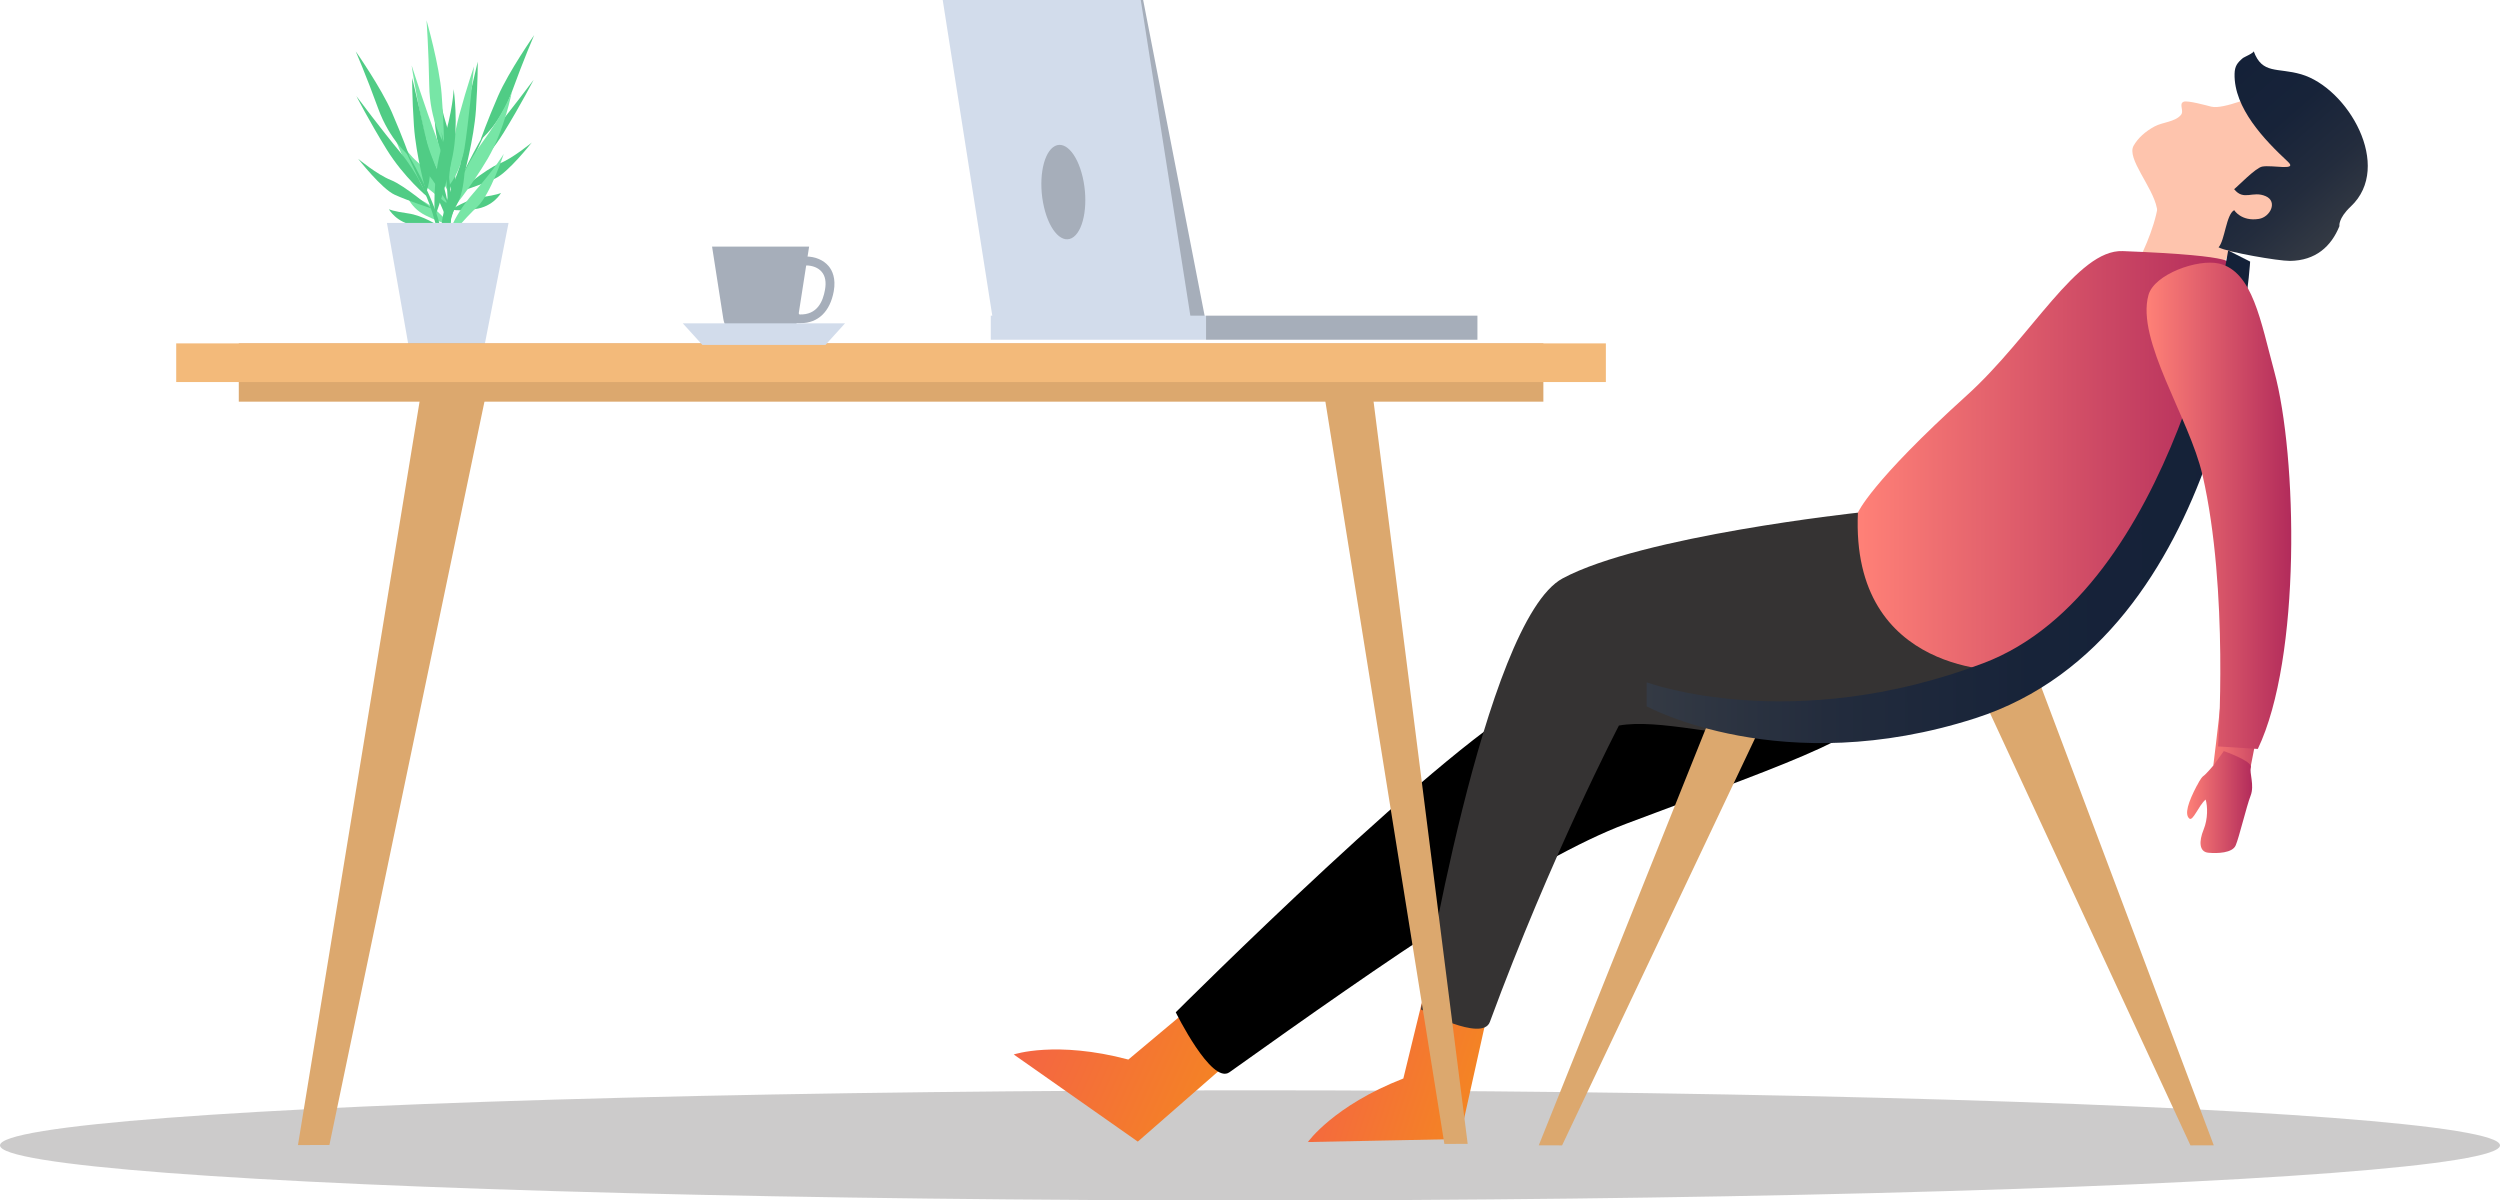 <svg width="227" height="109" viewBox="0 0 227 109" fill="none" xmlns="http://www.w3.org/2000/svg">
<ellipse cx="113.5" cy="104" rx="113.5" ry="5" fill="#353333" fill-opacity="0.25"/>
<defs>
<linearGradient id="paint0_linear_48_20825" x1="94.68" y1="89.249" x2="117.319" y2="99.329" gradientUnits="userSpaceOnUse">
<stop stop-color="#F46444"/>
<stop offset="1" stop-color="#F48E19"/>
</linearGradient>
<linearGradient id="paint1_linear_48_20825" x1="120.846" y1="87.963" x2="140.339" y2="94.273" gradientUnits="userSpaceOnUse">
<stop stop-color="#F46444"/>
<stop offset="1" stop-color="#F48E19"/>
</linearGradient>
<linearGradient id="paint2_linear_48_20825" x1="212.097" y1="21.722" x2="200.348" y2="8.222" gradientUnits="userSpaceOnUse">
<stop stop-color="#343A44"/>
<stop offset="0.3" stop-color="#232C3D"/>
<stop offset="0.64" stop-color="#172339"/>
<stop offset="1" stop-color="#142138"/>
</linearGradient>
<linearGradient id="paint3_linear_48_20825" x1="168.676" y1="41.856" x2="202.389" y2="41.856" gradientUnits="userSpaceOnUse">
<stop stop-color="#FF8177"/>
<stop offset="1" stop-color="#B22B5B"/>
</linearGradient>
<linearGradient id="paint4_linear_48_20825" x1="149.516" y1="45.113" x2="204.312" y2="45.113" gradientUnits="userSpaceOnUse">
<stop stop-color="#343A44"/>
<stop offset="0.3" stop-color="#232C3D"/>
<stop offset="0.64" stop-color="#172339"/>
<stop offset="1" stop-color="#142138"/>
</linearGradient>
<linearGradient id="paint5_linear_48_20825" x1="200.191" y1="54.009" x2="207.328" y2="54.009" gradientUnits="userSpaceOnUse">
<stop stop-color="#FF8177"/>
<stop offset="1" stop-color="#B22B5B"/>
</linearGradient>
<linearGradient id="paint6_linear_48_20825" x1="194.908" y1="45.929" x2="208.046" y2="45.929" gradientUnits="userSpaceOnUse">
<stop stop-color="#FF8177"/>
<stop offset="1" stop-color="#B22B5B"/>
</linearGradient>
<linearGradient id="paint7_linear_48_20825" x1="198.588" y1="72.827" x2="204.495" y2="72.827" gradientUnits="userSpaceOnUse">
<stop stop-color="#FF8177"/>
<stop offset="1" stop-color="#B22B5B"/>
</linearGradient>
</defs>
<path d="M180.092 63.454L198.893 104L201.01 103.994L184.755 60.822L180.092 63.454Z" fill="#DCA86E"/>
<path d="M112.868 95.312L103.313 103.658L92.047 95.746C92.047 95.746 95.88 94.461 102.455 96.208L109.183 90.568L112.868 95.312Z" fill="url(#paint0_linear_48_20825)"/>
<path d="M168.191 49.291C168.191 49.291 147.073 60.092 139.606 63.323C132.145 66.553 106.758 91.916 106.758 91.916C106.758 91.916 110.008 98.52 111.633 97.361C125.965 87.138 139.171 77.987 147.656 74.796C164.461 68.477 169.141 67.102 173.45 62.124C173.45 62.124 170.926 56.142 168.191 49.291Z" fill="black"/>
<path d="M135.28 91.053L132.528 103.423L118.756 103.697C118.756 103.697 121.085 100.398 127.424 97.926L129.501 89.404L135.286 91.053H135.28Z" fill="url(#paint1_linear_48_20825)"/>
<path d="M168.7 46.551C168.7 46.551 149.051 48.664 141.888 52.517C134.724 56.37 129.025 91.653 129.025 91.653C129.025 91.653 134.587 94.667 135.279 92.795C140.835 77.702 146.997 65.88 146.997 65.88C154.058 64.596 170.405 72.53 182.226 60.919C182.226 60.919 172.007 53.156 168.7 46.557V46.551Z" fill="#353333"/>
<path d="M160.645 64.321L141.838 104L139.721 103.994L155.982 63.419L160.645 64.321Z" fill="#DCA86E"/>
<path d="M202.555 22.725C202.555 22.725 201.136 25.071 200.243 28.005L192.164 27.263C192.164 27.263 196.335 20.955 196.015 17.131L202.555 22.73V22.725Z" fill="#FEC4AD"/>
<path d="M200.814 9.693C200.357 9.573 198.629 9.099 198.28 9.236C197.793 9.436 198.36 10.069 198.016 10.452C197.467 11.08 196.357 11.091 195.648 11.474C194.784 11.936 194.126 12.541 193.731 13.232C193.073 14.385 195.47 16.959 195.842 18.889C196.626 22.925 201.741 23.524 205.895 22.285C207.383 21.846 208.745 20.51 209.557 19.22C210.507 17.701 209.975 15.161 209.174 13.649C208.693 12.741 207.749 11.959 206.919 11.388C206.17 10.874 205.964 8.728 205.06 8.58C205.06 8.58 201.838 9.961 200.809 9.687L200.814 9.693Z" fill="#FEC4AD"/>
<path d="M212.42 20.533C212.42 20.533 212.282 19.854 213.449 18.752C217.329 15.11 213.18 7.986 208.952 6.747C206.789 6.114 205.41 6.781 204.632 4.641C204.69 4.795 203.757 5.189 203.665 5.263C203.156 5.691 202.916 5.994 202.899 6.702C202.83 9.813 205.622 12.712 207.733 14.676C208.683 15.555 206.343 14.95 205.405 15.127C204.793 15.247 203.202 16.919 202.859 17.176C203.745 18.278 204.535 17.285 205.731 17.816C206.835 18.307 206.137 19.711 205.107 19.876C203.511 20.133 202.864 19.083 202.864 19.083C202.132 19.477 202.017 21.84 201.445 22.457C202.235 22.89 206.858 23.701 207.939 23.69C210.251 23.661 211.676 22.382 212.42 20.533Z" fill="url(#paint2_linear_48_20825)"/>
<path d="M202.291 23.975C203.985 42.83 182.226 60.908 182.226 60.908C182.226 60.908 168.019 61.439 168.699 46.546C168.699 46.546 169.804 43.84 178.604 35.883C184.48 30.568 188.611 22.639 192.742 22.799C204.037 23.233 202.291 23.975 202.291 23.975Z" fill="url(#paint3_linear_48_20825)"/>
<path d="M149.516 61.952C149.516 61.952 162.618 66.827 180.087 60.217C197.555 53.607 202.315 22.742 202.315 22.742L204.312 23.752C204.312 23.752 202.367 57.808 179.371 65.212C161.794 70.869 149.516 64.133 149.516 64.133V61.947V61.952Z" fill="url(#paint4_linear_48_20825)"/>
<path d="M200.191 42.812C200.191 42.812 202.286 50.045 202.4 53.652C202.514 57.26 200.97 69.499 200.97 69.499L204.3 69.921C204.3 69.921 207.258 55.331 207.326 50.57C207.395 45.809 204.643 38.092 204.643 38.092L200.191 42.812Z" fill="url(#paint5_linear_48_20825)"/>
<path d="M199.986 43.121C202.401 53.652 201.4 67.775 201.4 67.775L205.01 68.003C208.969 59.737 208.597 41.425 206.503 33.725C205.273 29.198 204.546 24.637 201.48 23.929C199.563 23.49 195.615 24.888 195.083 26.783C193.933 30.888 198.796 37.949 199.981 43.121H199.986Z" fill="url(#paint6_linear_48_20825)"/>
<path d="M199.483 71.32C198.688 72.832 198.328 73.946 198.797 74.328C199.123 74.591 199.644 73.124 200.273 72.598C200.456 73.209 200.485 74.356 200.09 75.321C199.644 76.412 199.684 77.348 200.513 77.428C201.343 77.507 202.699 77.456 202.997 76.766C203.3 76.081 203.981 73.209 204.353 72.256C204.725 71.303 204.232 70.207 204.375 69.659C204.519 69.111 201.921 68.197 201.921 68.197C201.778 68.414 200.977 69.504 200.977 69.504C200.977 69.504 200.302 70.309 200.073 70.458C199.838 70.606 199.489 71.325 199.489 71.325L199.483 71.32Z" fill="url(#paint7_linear_48_20825)"/>
<path d="M41.992 16.417C41.992 16.417 42.873 14.271 44.47 12.353C46.066 10.441 48.452 7.25 48.452 7.25C48.452 7.25 47.291 9.516 45.711 12.079C44.132 14.642 41.992 16.411 41.992 16.411V16.417Z" fill="#50CC85"/>
<path d="M43.641 12.678C43.641 12.678 45.409 11.291 46.473 8.357C47.537 5.423 48.504 3.185 48.504 3.185C48.504 3.185 46.21 6.462 45.22 8.728C44.236 11 43.641 12.678 43.641 12.678Z" fill="#50CC85"/>
<path d="M42.107 16C42.107 16 43.034 12.644 43.217 9.961C43.4 7.278 43.377 5.6 43.377 5.6C43.377 5.6 42.21 10.463 41.855 12.53C41.501 14.596 42.107 16 42.107 16Z" fill="#50CC85"/>
<path d="M41.318 18.227C41.318 18.227 41.615 14.768 40.637 11.674C39.664 8.58 39.607 6.616 39.607 6.616C39.607 6.616 39.138 9.853 39.693 12.644C40.248 15.435 41.312 18.221 41.312 18.221L41.318 18.227Z" fill="#50CC85"/>
<path d="M41.603 17.462C41.603 17.462 44.064 15.367 45.311 14.87C46.558 14.379 48.286 12.941 48.286 12.941C48.286 12.941 46.146 15.675 44.951 16.212C43.755 16.754 41.598 17.462 41.598 17.462H41.603Z" fill="#50CC85"/>
<path d="M40.757 20.402C40.757 20.402 40.997 18.512 39.893 15.835C38.794 13.158 38.536 11.834 38.536 11.834C38.536 11.834 38.474 15.464 39.194 16.828C39.921 18.193 40.751 20.396 40.751 20.396L40.757 20.402Z" fill="#50CC85"/>
<path d="M40.986 19.026C40.986 19.026 42.4 18.084 43.767 17.895C45.135 17.707 45.495 17.519 45.495 17.519C45.495 17.519 44.803 18.775 43.12 18.986C41.438 19.197 40.986 19.026 40.986 19.026Z" fill="#50CC85"/>
<path d="M40.059 22.2C40.362 21.012 40.757 19.174 41.163 17.953C42.061 15.247 44.19 11.759 44.19 11.759C42.891 14.636 41.935 16.257 41.283 18.741C41.026 19.722 40.574 21.092 40.333 21.983C40.293 22.228 40.099 22.434 40.059 22.2Z" fill="#50CC85"/>
<path d="M40.69 17.382C40.69 17.382 40.553 14.922 39.608 12.444C38.664 9.967 37.377 5.942 37.377 5.942C37.377 5.942 37.76 8.625 38.453 11.742C39.151 14.864 40.69 17.382 40.69 17.382Z" fill="#77E6A6"/>
<path d="M40.323 13.055C40.323 13.055 39.024 11.051 38.973 7.735C38.921 4.418 38.727 1.838 38.727 1.838C38.727 1.838 39.9 5.925 40.1 8.545C40.306 11.165 40.317 13.061 40.317 13.061L40.323 13.055Z" fill="#77E6A6"/>
<path d="M40.713 16.925C40.713 16.925 40.947 13.232 41.691 10.475C42.441 7.718 43.042 6.034 43.042 6.034C43.042 6.034 42.527 11.325 42.166 13.523C41.806 15.721 40.713 16.925 40.713 16.925Z" fill="#77E6A6"/>
<path d="M40.734 19.437C40.734 19.437 41.638 15.858 43.687 13.083C45.741 10.309 46.473 8.357 46.473 8.357C46.473 8.357 45.821 11.776 44.293 14.391C42.766 17.005 40.734 19.442 40.734 19.442V19.437Z" fill="#77E6A6"/>
<path d="M40.712 18.569C40.712 18.569 38.967 15.612 37.886 14.688C36.804 13.763 35.562 11.719 35.562 11.719C35.562 11.719 36.764 15.201 37.777 16.16C38.789 17.119 40.712 18.575 40.712 18.575V18.569Z" fill="#77E6A6"/>
<path d="M40.547 21.811C40.547 21.811 40.965 19.831 42.996 17.519C45.027 15.207 45.742 13.968 45.742 13.968C45.742 13.968 44.546 17.644 43.35 18.763C42.149 19.882 40.547 21.811 40.547 21.811Z" fill="#77E6A6"/>
<path d="M40.792 20.35C40.792 20.35 39.699 18.917 38.389 18.25C37.084 17.587 36.781 17.273 36.781 17.273C36.781 17.273 37.039 18.775 38.658 19.568C40.277 20.362 40.792 20.345 40.792 20.345V20.35Z" fill="#77E6A6"/>
<path d="M40.62 23.867C40.723 22.565 40.963 20.584 40.98 19.214C41.02 16.183 40.088 11.942 40.088 11.942C40.397 15.287 40.792 17.239 40.586 19.962C40.506 21.041 40.483 22.571 40.414 23.547C40.368 23.804 40.494 24.078 40.614 23.861L40.62 23.867Z" fill="#50CC85"/>
<path d="M38.817 17.89C38.817 17.89 37.936 15.744 36.34 13.826C34.743 11.913 32.357 8.722 32.357 8.722C32.357 8.722 33.519 10.989 35.098 13.552C36.677 16.115 38.817 17.884 38.817 17.884V17.89Z" fill="#50CC85"/>
<path d="M37.164 14.157C37.164 14.157 35.396 12.77 34.332 9.836C33.268 6.901 32.301 4.664 32.301 4.664C32.301 4.664 34.595 7.94 35.585 10.207C36.569 12.479 37.164 14.157 37.164 14.157Z" fill="#50CC85"/>
<path d="M38.697 17.479C38.697 17.479 37.77 14.122 37.587 11.44C37.404 8.757 37.427 7.078 37.427 7.078C37.427 7.078 38.594 11.942 38.949 14.008C39.303 16.075 38.697 17.479 38.697 17.479Z" fill="#50CC85"/>
<path d="M39.488 19.705C39.488 19.705 39.191 16.246 40.163 13.152C41.136 10.058 41.193 8.094 41.193 8.094C41.193 8.094 41.662 11.331 41.107 14.123C40.552 16.914 39.488 19.7 39.488 19.7V19.705Z" fill="#50CC85"/>
<path d="M39.2 18.94C39.2 18.94 36.74 16.846 35.493 16.349C34.245 15.858 32.518 14.419 32.518 14.419C32.518 14.419 34.657 17.154 35.853 17.69C37.049 18.233 39.206 18.94 39.206 18.94H39.2Z" fill="#50CC85"/>
<path d="M40.053 21.88C40.053 21.88 39.813 19.991 40.917 17.314C42.016 14.636 42.273 13.312 42.273 13.312C42.273 13.312 42.336 16.942 41.615 18.307C40.889 19.671 40.059 21.875 40.059 21.875L40.053 21.88Z" fill="#50CC85"/>
<path d="M39.819 20.504C39.819 20.504 38.406 19.562 37.038 19.374C35.677 19.186 35.31 18.997 35.31 18.997C35.31 18.997 36.003 20.253 37.685 20.464C39.367 20.676 39.819 20.504 39.819 20.504Z" fill="#50CC85"/>
<path d="M40.746 23.678C40.443 22.491 40.048 20.653 39.642 19.431C38.749 16.726 36.615 13.238 36.615 13.238C37.914 16.115 38.87 17.736 39.522 20.219C39.779 21.201 40.231 22.571 40.472 23.461C40.512 23.707 40.706 23.912 40.746 23.678Z" fill="#50CC85"/>
<path d="M43.876 31.972H37.198L35.133 20.242H46.176L43.876 31.972Z" fill="#D2DCEB"/>
<path d="M120.141 35.192L131.149 103.869L133.266 103.863L124.558 35.18L120.141 35.192Z" fill="#DCA86E"/>
<path d="M44.248 35.226L29.91 103.966L27.055 103.971L38.298 35.237L44.248 35.226Z" fill="#DCA86E"/>
<path d="M140.138 31.179H21.682V36.471H140.138V31.179Z" fill="#DCA86E"/>
<path d="M145.813 31.179H16V34.69H145.813V31.179Z" fill="#F3BA7A"/>
<path d="M109.509 29.329H104.903L100.297 0H103.799L109.509 29.329Z" fill="#A6AEBA"/>
<path d="M108.187 29.329H90.204L85.598 0H103.581L108.187 29.329Z" fill="#D2DCEB"/>
<path d="M109.508 28.662H89.963V30.848H109.508V28.662Z" fill="#D2DCEB"/>
<path d="M134.151 28.662H109.508V30.848H134.151V28.662Z" fill="#A6AEBA"/>
<path d="M98.31 16.092C98.831 18.335 98.465 20.761 97.492 21.509C96.519 22.257 95.312 21.041 94.792 18.792C94.271 16.543 94.637 14.122 95.61 13.374C96.582 12.627 97.79 13.843 98.31 16.092Z" fill="#A6AEBA"/>
<path d="M70.338 30.745H67.786C66.733 30.745 65.835 29.98 65.675 28.941L64.656 22.394H73.468L72.449 28.941C72.289 29.98 71.391 30.745 70.338 30.745Z" fill="#A6AEBA"/>
<path d="M72.701 29.352C72.609 29.352 72.518 29.352 72.42 29.341L72.3 29.329L72.203 29.255C72.14 29.21 70.652 28.045 70.652 26.378C70.652 24.711 71.785 23.29 73.181 23.29C74.022 23.29 74.772 23.61 75.235 24.158C75.567 24.552 75.916 25.271 75.705 26.447C75.367 28.302 74.28 29.341 72.701 29.341V29.352ZM72.603 28.553C74.211 28.605 74.721 27.372 74.909 26.316C75.035 25.613 74.938 25.065 74.612 24.683C74.303 24.312 73.776 24.101 73.176 24.101C72.226 24.101 71.448 25.128 71.448 26.39C71.448 27.451 72.312 28.302 72.598 28.553H72.603Z" fill="#A6AEBA"/>
<path d="M63.781 31.322H74.95L76.729 29.358H61.996L63.781 31.322Z" fill="#D2DCEB"/>
</svg>
